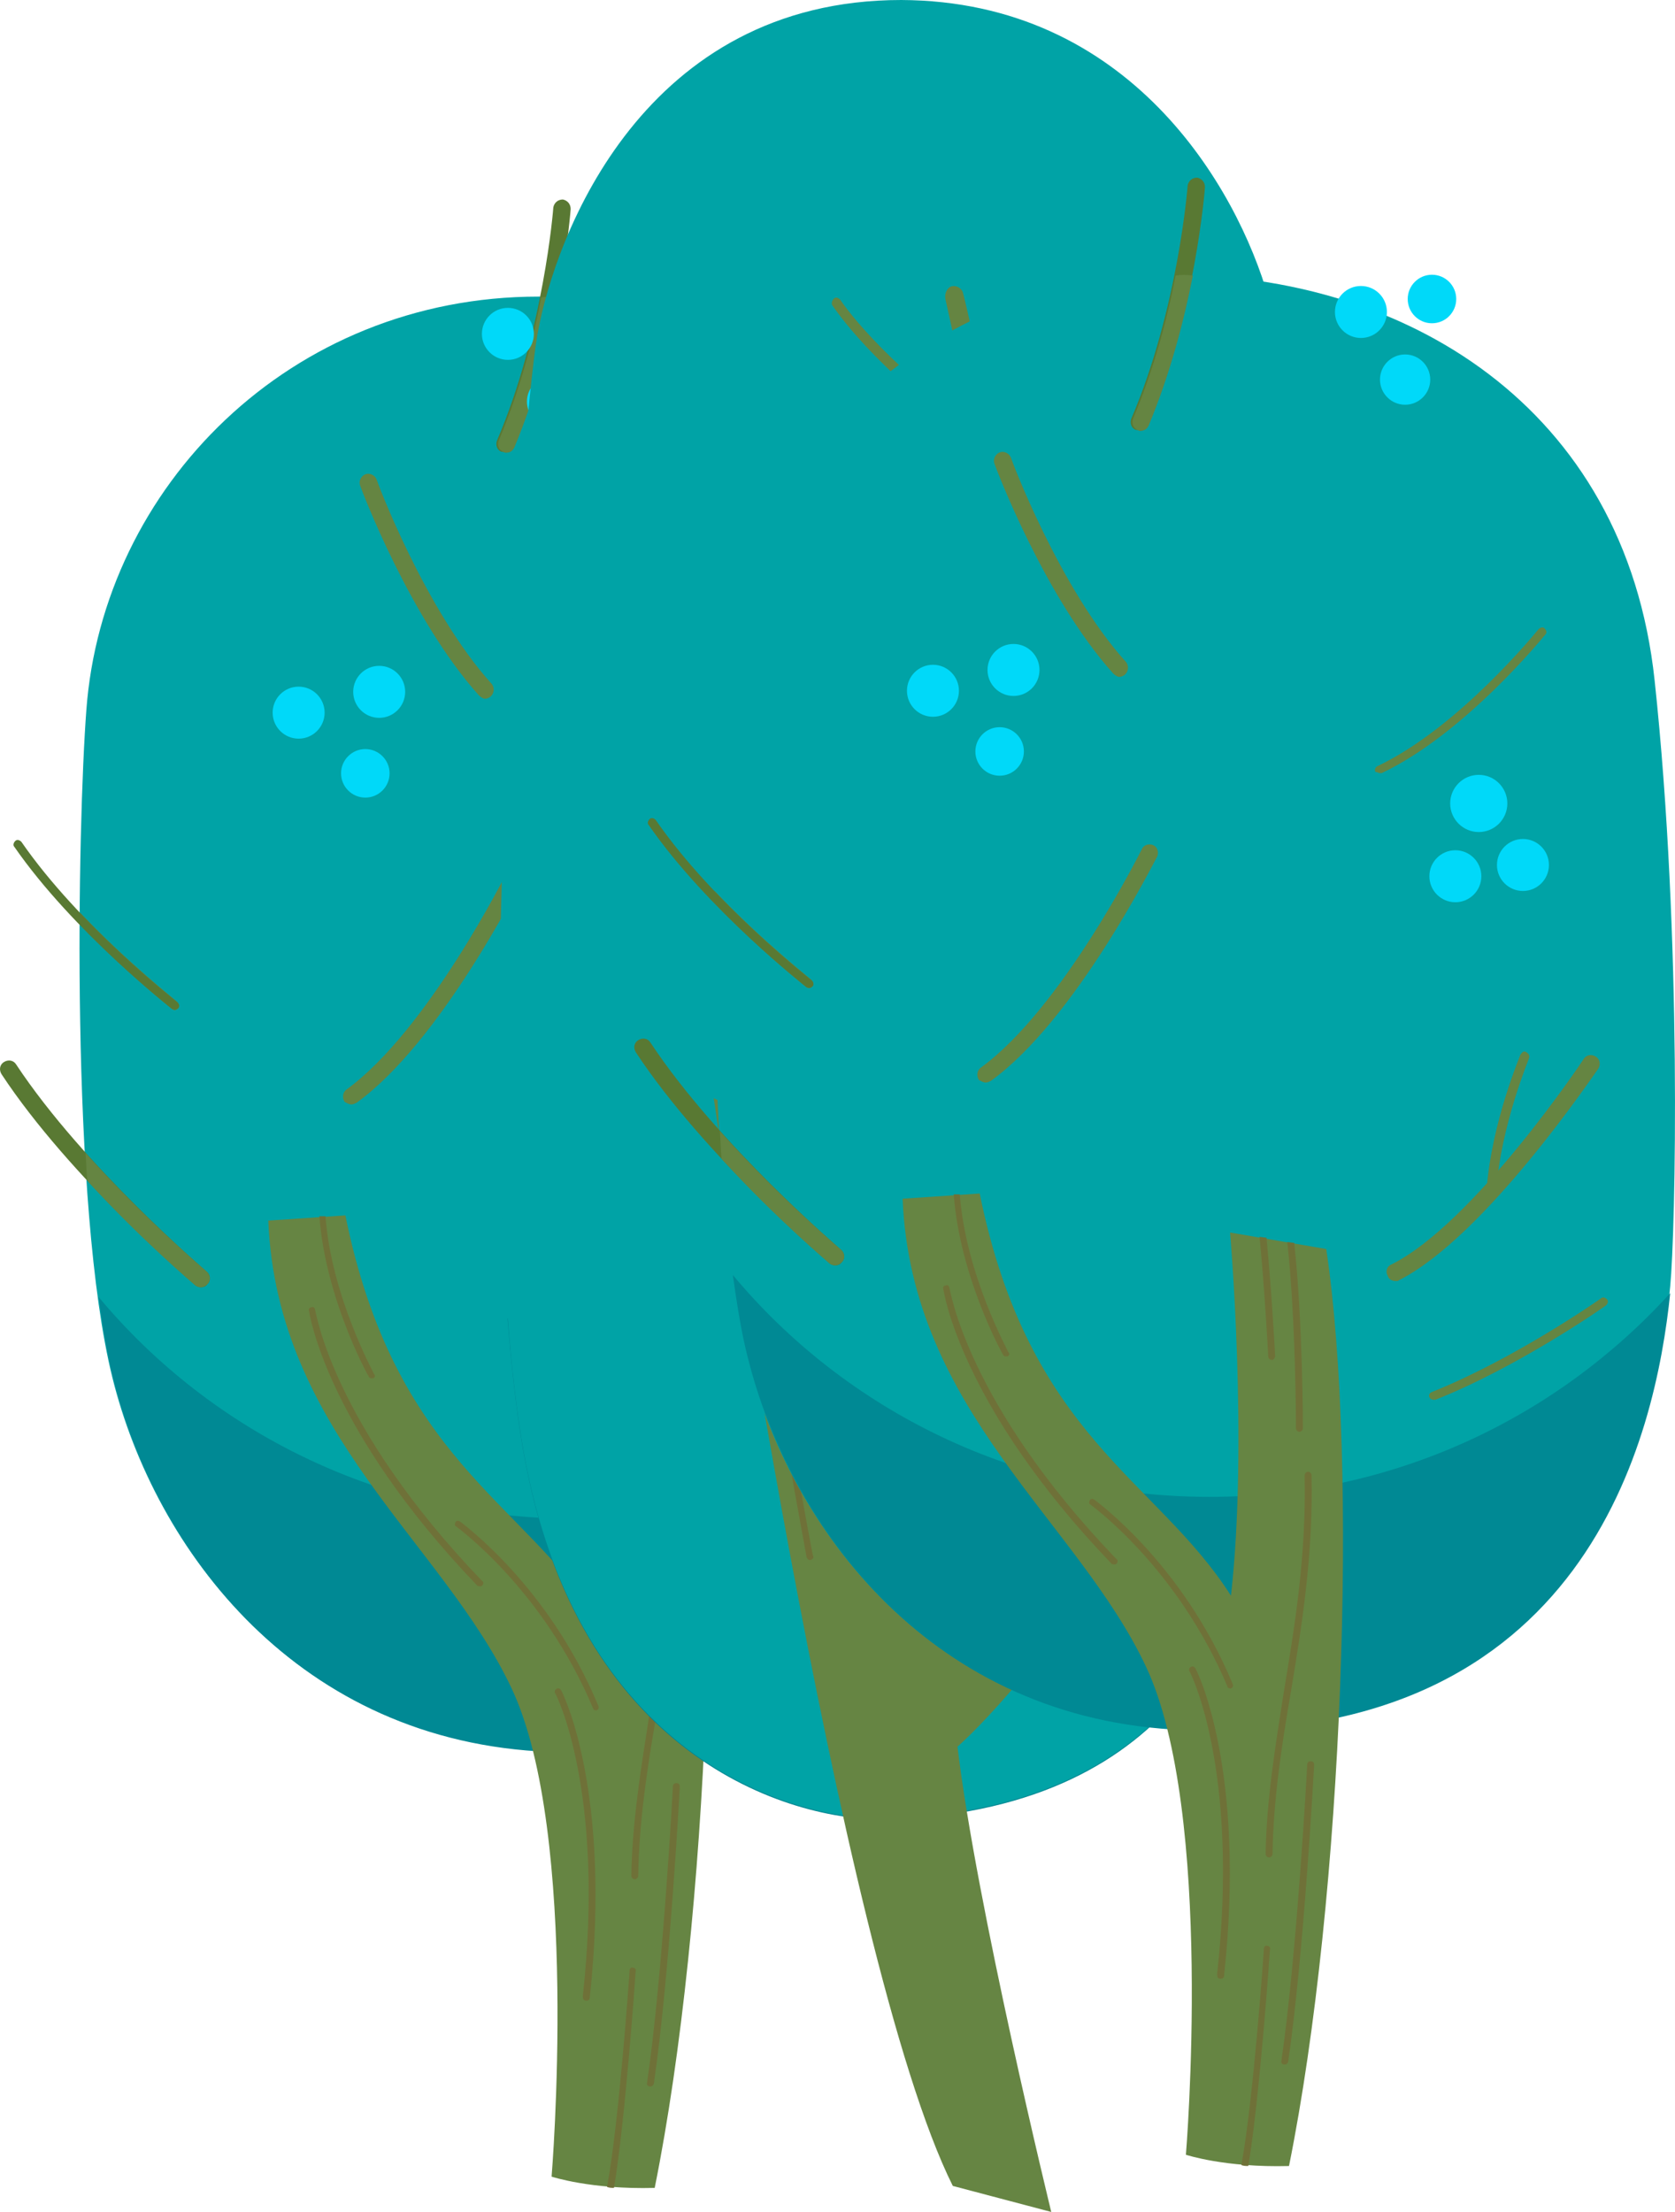 <svg version="1.1" xmlns="http://www.w3.org/2000/svg" xmlns:xlink="http://www.w3.org/1999/xlink" width="76.579" height="101.083" viewBox="0,0,76.579,101.083"><g transform="translate(-399.121,-195.459)"><g data-paper-data="{&quot;isPaintingLayer&quot;:true}" fill-rule="nonzero" stroke-linecap="butt" stroke-linejoin="miter" stroke-miterlimit="10" stroke-dasharray="" stroke-dashoffset="0" style="mix-blend-mode: normal"><path d="M446.481,255.238c-0.594,6.338 -3.525,20.954 -22.261,20.24c-11.526,-0.436 -18.022,-9.229 -19.963,-17.072c-1.941,-7.843 -1.584,-25.271 -1.188,-30.499c0.753,-10.18 9.308,-18.894 20.676,-18.894c10.497,0 20.676,5.941 22.023,18.537c1.268,11.804 0.951,25.231 0.713,27.687z" data-paper-data="{&quot;index&quot;:null}" fill="#00a3a6" stroke="none" stroke-width="0.815"/><path d="M408.298,254.287c-0.079,0 -0.198,-0.04 -0.277,-0.119c-0.04,-0.04 -5.704,-4.872 -8.833,-9.625c-0.119,-0.198 -0.079,-0.436 0.119,-0.555c0.198,-0.119 0.436,-0.079 0.555,0.119c3.09,4.674 8.675,9.427 8.714,9.467c0.158,0.119 0.198,0.396 0.04,0.555c-0.079,0.119 -0.198,0.158 -0.317,0.158z" data-paper-data="{&quot;index&quot;:null}" fill="#597933" stroke="none" stroke-width="0.815"/><path d="M422.042,216.103c-0.198,-0.079 -0.277,-0.317 -0.198,-0.515c2.139,-4.991 2.575,-10.615 2.575,-10.655c0.04,-0.198 0.198,-0.357 0.436,-0.357c0.198,0.04 0.356,0.198 0.356,0.436c0,0.04 -0.436,5.783 -2.614,10.893c-0.04,0.158 -0.198,0.238 -0.357,0.238c-0.04,0 -0.079,-0.04 -0.198,-0.04z" data-paper-data="{&quot;index&quot;:null}" fill="#597933" stroke="none" stroke-width="0.815"/><g data-paper-data="{&quot;index&quot;:null}" stroke="none" stroke-width="0.815"><path d="M425.409,264.863c8.397,0 15.883,-3.604 21.072,-9.308c-0.673,6.496 -3.803,20.637 -22.221,19.963c-11.526,-0.436 -18.022,-9.229 -19.963,-17.072c-0.277,-1.069 -0.475,-2.337 -0.673,-3.723c5.149,6.179 12.992,10.14 21.785,10.14z" fill="#008994"/><path d="M424.657,209.053c-0.396,2.02 -1.03,4.476 -2.02,6.852c-0.079,0.158 -0.198,0.238 -0.356,0.238c-0.04,0 -0.119,0 -0.158,-0.04c-0.198,-0.079 -0.277,-0.317 -0.198,-0.515c0.951,-2.258 1.584,-4.634 1.941,-6.536c0.238,-0.04 0.515,-0.04 0.792,0z" fill="#658542"/><path d="M408.06,254.208c-0.04,-0.04 -2.456,-2.06 -4.951,-4.793c-0.04,-0.396 -0.04,-0.832 -0.079,-1.268c2.693,3.01 5.506,5.387 5.545,5.426c0.158,0.158 0.198,0.396 0.04,0.555c-0.079,0.079 -0.198,0.158 -0.317,0.158c-0.079,0 -0.198,-0.04 -0.238,-0.079z" fill="#658542"/><path d="M406.991,241.572c-0.04,-0.04 -2.06,-1.624 -4.199,-3.842c0,-0.198 0,-0.396 0,-0.555c2.218,2.337 4.436,4.04 4.436,4.08c0.079,0.079 0.119,0.198 0.04,0.277c-0.04,0.04 -0.079,0.079 -0.158,0.079c-0.04,0 -0.079,0 -0.119,-0.04z" fill="#658542"/></g><path d="M430.756,253.535c1.466,9.784 0.792,29.549 -1.703,41.907c-2.931,0.079 -4.714,-0.515 -4.714,-0.515c0,0 1.307,-15.646 -1.822,-22.3c-3.129,-6.654 -10.734,-11.685 -11.13,-21.389l3.525,-0.238c2.258,11.13 8.08,13.032 11.487,18.379c0.792,-7.011 -0.04,-16.596 -0.04,-16.596l4.397,0.753z" data-paper-data="{&quot;index&quot;:null}" fill="#668543" stroke="none" stroke-width="0.815"/><path d="M423.212,231.789c-0.079,0 -0.158,-0.079 -0.198,-0.04c-0.079,-0.119 0,-0.238 0.079,-0.277c3.763,-1.782 7.328,-6.219 7.367,-6.258c0.079,-0.079 0.198,-0.119 0.277,-0.04c0.079,0.079 0.119,0.198 0.04,0.277c-0.04,0.04 -3.644,4.516 -7.486,6.338c-0.04,0 -0.04,0 -0.079,0z" data-paper-data="{&quot;index&quot;:null}" fill="#658542" stroke="none" stroke-width="0.815"/><path d="M421.29,227.392c-0.079,0 -0.198,-0.079 -0.277,-0.158c-3.129,-3.486 -5.347,-9.348 -5.427,-9.586c-0.079,-0.198 0.04,-0.436 0.238,-0.515c0.198,-0.079 0.436,0.04 0.515,0.238c0,0.04 2.218,5.981 5.268,9.348c0.119,0.158 0.119,0.396 -0.04,0.555c-0.079,0.079 -0.198,0.119 -0.277,0.119z" data-paper-data="{&quot;index&quot;:null}" fill="#658542" stroke="none" stroke-width="0.815"/><path d="M428.652,232.251c0.236,0.237 0.383,0.564 0.383,0.924c0,0.36 -0.147,0.687 -0.383,0.924c-0.237,0.236 -0.564,0.383 -0.924,0.383c-0.36,0 -0.687,-0.147 -0.924,-0.383c-0.236,-0.237 -0.383,-0.564 -0.383,-0.924c0,-0.36 0.147,-0.687 0.383,-0.924c0.237,-0.236 0.564,-0.383 0.924,-0.383c0.36,0 0.687,0.147 0.924,0.383z" data-paper-data="{&quot;index&quot;:null}" fill="#00d9f9" stroke="none" stroke-width="0.815"/><path d="M430.588,235.147c0.215,0.215 0.348,0.512 0.348,0.84c0,0.328 -0.133,0.625 -0.348,0.84c-0.215,0.215 -0.512,0.348 -0.84,0.348c-0.328,0 -0.625,-0.133 -0.84,-0.348c-0.215,-0.215 -0.348,-0.512 -0.348,-0.84c0,-0.328 0.133,-0.625 0.348,-0.84c0.215,-0.215 0.512,-0.348 0.84,-0.348c0.328,0 0.625,0.133 0.84,0.348z" data-paper-data="{&quot;index&quot;:null}" fill="#00d9f9" stroke="none" stroke-width="0.815"/><path d="M427.498,235.662c0.215,0.215 0.348,0.512 0.348,0.84c0,0.328 -0.133,0.625 -0.348,0.84c-0.215,0.215 -0.512,0.348 -0.84,0.348c-0.328,0 -0.625,-0.133 -0.84,-0.348c-0.215,-0.215 -0.348,-0.512 -0.348,-0.84c0,-0.328 0.133,-0.625 0.348,-0.84c0.215,-0.215 0.512,-0.348 0.84,-0.348c0.328,0 0.625,0.133 0.84,0.348z" data-paper-data="{&quot;index&quot;:null}" fill="#00d9f9" stroke="none" stroke-width="0.815"/><path d="M417.297,226.235c0.215,0.215 0.348,0.512 0.348,0.84c0,0.328 -0.133,0.625 -0.348,0.84c-0.215,0.215 -0.512,0.348 -0.84,0.348c-0.328,0 -0.625,-0.133 -0.84,-0.348c-0.215,-0.215 -0.348,-0.512 -0.348,-0.84c0,-0.328 0.133,-0.625 0.348,-0.84c0.215,-0.215 0.512,-0.348 0.84,-0.348c0.328,0 0.625,0.133 0.84,0.348z" data-paper-data="{&quot;index&quot;:null}" fill="#00d9f9" stroke="none" stroke-width="0.815"/><path d="M413.614,227.186c0.215,0.215 0.348,0.512 0.348,0.84c0,0.328 -0.133,0.625 -0.348,0.84c-0.215,0.215 -0.512,0.348 -0.84,0.348c-0.328,0 -0.625,-0.133 -0.84,-0.348c-0.215,-0.215 -0.348,-0.512 -0.348,-0.84c0,-0.328 0.133,-0.625 0.348,-0.84c0.215,-0.215 0.512,-0.348 0.84,-0.348c0.328,0 0.625,0.133 0.84,0.348z" data-paper-data="{&quot;index&quot;:null}" fill="#00d9f9" stroke="none" stroke-width="0.815"/><path d="M416.607,230.015c0.201,0.201 0.325,0.478 0.325,0.784c0,0.306 -0.124,0.583 -0.325,0.784c-0.201,0.201 -0.478,0.325 -0.784,0.325c-0.306,0 -0.583,-0.124 -0.784,-0.325c-0.201,-0.201 -0.325,-0.478 -0.325,-0.784c0,-0.306 0.124,-0.583 0.325,-0.784c0.201,-0.201 0.478,-0.325 0.784,-0.325c0.306,0 0.583,0.124 0.784,0.325z" data-paper-data="{&quot;index&quot;:null}" fill="#00d9f9" stroke="none" stroke-width="0.815"/><path d="M426.373,209.339c0.201,0.201 0.325,0.478 0.325,0.784c0,0.306 -0.124,0.583 -0.325,0.784c-0.201,0.201 -0.478,0.325 -0.784,0.325c-0.306,0 -0.583,-0.124 -0.784,-0.325c-0.201,-0.201 -0.325,-0.478 -0.325,-0.784c0,-0.306 0.124,-0.583 0.325,-0.784c0.201,-0.201 0.478,-0.325 0.784,-0.325c0.306,0 0.583,0.124 0.784,0.325z" data-paper-data="{&quot;index&quot;:null}" fill="#00d9f9" stroke="none" stroke-width="0.815"/><path d="M423.181,209.876c0.215,0.215 0.348,0.512 0.348,0.84c0,0.328 -0.133,0.625 -0.348,0.84c-0.215,0.215 -0.512,0.348 -0.84,0.348c-0.328,0 -0.625,-0.133 -0.84,-0.348c-0.215,-0.215 -0.348,-0.512 -0.348,-0.84c0,-0.328 0.133,-0.625 0.348,-0.84c0.215,-0.215 0.512,-0.348 0.84,-0.348c0.328,0 0.625,0.133 0.84,0.348z" data-paper-data="{&quot;index&quot;:null}" fill="#00d9f9" stroke="none" stroke-width="0.815"/><path d="M425.173,212.994c0.208,0.208 0.337,0.495 0.337,0.812c0,0.317 -0.129,0.604 -0.337,0.812c-0.208,0.208 -0.495,0.337 -0.812,0.337c-0.317,0 -0.604,-0.129 -0.812,-0.337c-0.208,-0.208 -0.337,-0.495 -0.337,-0.812c0,-0.317 0.129,-0.604 0.337,-0.812c0.208,-0.208 0.495,-0.337 0.812,-0.337c0.317,0 0.604,0.129 0.812,0.337z" data-paper-data="{&quot;index&quot;:null}" fill="#00d9f9" stroke="none" stroke-width="0.815"/><path d="M415.19,245.93c-0.119,0 -0.238,-0.079 -0.317,-0.119c-0.119,-0.198 -0.079,-0.436 0.079,-0.555c3.723,-2.693 7.328,-9.902 7.367,-9.982c0.079,-0.198 0.317,-0.277 0.515,-0.198c0.198,0.079 0.277,0.317 0.198,0.515c-0.158,0.277 -3.763,7.486 -7.605,10.259c-0.079,0.04 -0.158,0.079 -0.238,0.079z" data-paper-data="{&quot;index&quot;:null}" fill="#658542" stroke="none" stroke-width="0.815"/><path d="M407.109,241.612c-0.04,0 -0.079,-0.04 -0.119,-0.04c-0.04,-0.04 -4.515,-3.525 -7.209,-7.407c-0.079,-0.079 -0.04,-0.198 0.04,-0.277c0.079,-0.079 0.198,-0.04 0.277,0.04c2.654,3.842 7.09,7.288 7.13,7.328c0.079,0.079 0.119,0.198 0.04,0.277c-0.04,0.04 -0.119,0.079 -0.158,0.079z" data-paper-data="{&quot;index&quot;:null}" fill="#597933" stroke="none" stroke-width="0.815"/><path d="M423.925,255c-0.158,0 -0.317,-0.079 -0.357,-0.238c-0.119,-0.198 -0.04,-0.436 0.158,-0.515c3.763,-1.862 8.754,-9.308 8.793,-9.387c0.119,-0.198 0.357,-0.238 0.555,-0.119c0.198,0.119 0.238,0.356 0.119,0.555c-0.238,0.317 -5.189,7.684 -9.11,9.665c-0.04,0.04 -0.079,0.04 -0.158,0.04z" data-paper-data="{&quot;index&quot;:null}" fill="#658542" stroke="none" stroke-width="0.815"/><path d="M428.084,250.841c0.238,-3.129 1.545,-6.14 1.545,-6.179c0.079,-0.119 0.158,-0.198 0.277,-0.119c0.119,0.079 0.158,0.158 0.119,0.277c0,0.04 -1.268,3.01 -1.505,6.06c0,0.119 -0.079,0.198 -0.198,0.198c-0.119,0 -0.198,-0.119 -0.238,-0.238z" data-paper-data="{&quot;index&quot;:null}" fill="#658542" stroke="none" stroke-width="0.815"/><path d="M425.668,260.427c-0.079,0 -0.158,-0.04 -0.198,-0.119c-0.04,-0.079 0,-0.198 0.119,-0.238c3.763,-1.505 7.684,-4.238 7.724,-4.278c0.079,-0.079 0.198,-0.04 0.277,0.04c0.079,0.079 0.04,0.198 -0.04,0.277c-0.04,0.04 -4.001,2.812 -7.803,4.317c-0.04,0 -0.04,0 -0.079,0z" data-paper-data="{&quot;index&quot;:null}" fill="#658542" stroke="none" stroke-width="0.815"/><path d="M428.697,290.688c0.713,-4.832 1.188,-13.507 1.188,-13.586c0,-0.119 0.079,-0.158 0.158,-0.158c0.119,0 0.158,0.079 0.158,0.158c0,0.079 -0.475,8.754 -1.188,13.586c-0.04,0.079 -0.079,0.119 -0.158,0.119c-0.119,0 -0.158,-0.079 -0.158,-0.119z" data-paper-data="{&quot;index&quot;:null}" fill="#6f7138" stroke="none" stroke-width="0.815"/><path d="M426.875,295.402c0.555,-3.01 1.03,-9.823 1.03,-9.902c0,-0.079 0.079,-0.158 0.158,-0.119c0.079,0 0.158,0.079 0.119,0.158c0,0.079 -0.475,6.852 -0.99,9.902c-0.119,0 -0.198,0 -0.317,-0.04z" data-paper-data="{&quot;index&quot;:null}" fill="#6f7138" stroke="none" stroke-width="0.815"/><path d="M416.22,258.248c0.079,0.079 0.04,0.158 -0.04,0.198c-0.04,0 -0.04,0 -0.079,0c-0.04,0 -0.119,-0.04 -0.119,-0.079c-0.04,-0.04 -1.98,-3.565 -2.258,-7.328h0.277c0.277,3.684 2.218,7.169 2.218,7.209z" data-paper-data="{&quot;index&quot;:null}" fill="#6f7138" stroke="none" stroke-width="0.815"/><path d="M426.36,273.617c-0.079,0 -0.119,-0.04 -0.119,-0.079c-2.297,-5.466 -6.219,-8.278 -6.258,-8.318c-0.079,-0.04 -0.079,-0.119 -0.04,-0.198c0.04,-0.079 0.119,-0.079 0.198,-0.04c0.04,0.04 4.04,2.892 6.338,8.437c0.04,0.079 0,0.158 -0.079,0.198h-0.04z" data-paper-data="{&quot;index&quot;:null}" fill="#6f7138" stroke="none" stroke-width="0.815"/><path d="M421.052,267.952c-0.04,0 -0.079,-0.04 -0.079,0c-6.971,-7.249 -7.724,-12.556 -7.724,-12.596c-0.04,-0.079 0.04,-0.158 0.119,-0.158c0.079,-0.04 0.158,0.04 0.158,0.119c0.04,0.04 0.753,5.228 7.645,12.398c0.079,0.04 0.04,0.158 0,0.198c-0.04,0.04 -0.079,0.04 -0.119,0.04z" data-paper-data="{&quot;index&quot;:null}" fill="#6f7138" stroke="none" stroke-width="0.815"/><path d="M429.291,253.257c0.396,3.605 0.396,8.397 0.396,8.476c0,0.079 -0.079,0.158 -0.158,0.158c-0.079,0 -0.158,-0.079 -0.158,-0.158c0,-0.04 0,-4.912 -0.396,-8.516z" data-paper-data="{&quot;index&quot;:null}" fill="#6f7138" stroke="none" stroke-width="0.815"/><path d="M428.419,258.446c-0.04,0.119 -0.079,0.158 -0.158,0.158c0,0 -0.04,0 0,0c-0.079,0 -0.158,-0.079 -0.158,-0.158c0,-0.04 -0.158,-3.01 -0.396,-5.466l0.317,0.04c0.238,2.456 0.396,5.387 0.396,5.427z" data-paper-data="{&quot;index&quot;:null}" fill="#6f7138" stroke="none" stroke-width="0.815"/><path d="M427.984,281.182c0.04,-2.456 0.436,-4.872 0.832,-7.407c0.515,-3.09 1.03,-6.258 0.951,-9.902c0,-0.079 0.079,-0.158 0.158,-0.158c0.079,0 0.158,0.079 0.158,0.158c0.079,3.644 -0.436,6.852 -0.951,9.942c-0.436,2.535 -0.792,4.912 -0.832,7.367c0,0.079 -0.079,0.158 -0.158,0.158c-0.079,0 -0.158,-0.079 -0.158,-0.158z" data-paper-data="{&quot;index&quot;:null}" fill="#6f7138" stroke="none" stroke-width="0.815"/><path d="M425.924,286.886c-0.119,0 -0.158,-0.079 -0.158,-0.198c1.03,-9.387 -1.228,-13.824 -1.268,-13.863c-0.04,-0.079 0,-0.158 0.079,-0.198c0.079,-0.04 0.158,0 0.198,0.079c0.04,0.04 2.337,4.555 1.307,14.061c0,0.079 -0.079,0.119 -0.158,0.119z" data-paper-data="{&quot;index&quot;:null}" fill="#6f7138" stroke="none" stroke-width="0.815"/><path d="M434.226,228.018c0.194,0.194 0.314,0.462 0.314,0.757c0,0.296 -0.12,0.564 -0.314,0.757c-0.194,0.194 -0.462,0.314 -0.757,0.314c-0.296,0 -0.564,-0.12 -0.757,-0.314c-0.194,-0.194 -0.314,-0.462 -0.314,-0.757c0,-0.296 0.12,-0.564 0.314,-0.757c0.194,-0.194 0.462,-0.314 0.757,-0.314c0.296,0 0.564,0.12 0.757,0.314z" data-paper-data="{&quot;index&quot;:null}" fill="#00d9f9" stroke="#000000" stroke-width="0"/><path d="M430.484,229.317c0.202,0.202 0.327,0.48 0.327,0.788c0,0.307 -0.125,0.586 -0.327,0.788c-0.202,0.202 -0.48,0.327 -0.788,0.327c-0.307,0 -0.586,-0.125 -0.788,-0.327c-0.202,-0.202 -0.327,-0.48 -0.327,-0.788c0,-0.307 0.125,-0.586 0.327,-0.788c0.202,-0.202 0.48,-0.327 0.788,-0.327c0.307,0 0.586,0.125 0.788,0.327z" data-paper-data="{&quot;index&quot;:null}" fill="#00d9f9" stroke="#000000" stroke-width="0"/><path d="M433.275,231.798c0.225,0.225 0.364,0.536 0.364,0.879c0,0.343 -0.139,0.654 -0.364,0.879c-0.225,0.225 -0.536,0.364 -0.879,0.364c-0.343,0 -0.654,-0.139 -0.879,-0.364c-0.225,-0.225 -0.364,-0.536 -0.364,-0.879c0,-0.343 0.139,-0.654 0.364,-0.879c0.225,-0.225 0.536,-0.364 0.879,-0.364c0.343,0 0.654,0.139 0.879,0.364z" data-paper-data="{&quot;index&quot;:null}" fill="#00d9f9" stroke="#000000" stroke-width="0"/><path d="M430.825,208.573c0.256,0.256 0.415,0.61 0.415,1c0,0.39 -0.159,0.744 -0.415,1c-0.256,0.256 -0.61,0.414 -1,0.414c-0.39,0 -0.744,-0.159 -1,-0.414c-0.256,-0.256 -0.415,-0.61 -0.415,-1c0,-0.39 0.159,-0.744 0.415,-1c0.256,-0.256 0.61,-0.414 1,-0.414c0.39,0 0.744,0.159 1,0.414z" data-paper-data="{&quot;index&quot;:null}" fill="#00d9f9" stroke="#000000" stroke-width="0"/><path d="M432.993,211.806c0.241,0.24 0.39,0.573 0.39,0.939c0,0.366 -0.149,0.699 -0.39,0.939c-0.24,0.241 -0.573,0.39 -0.939,0.39c-0.366,0 -0.699,-0.149 -0.939,-0.39c-0.241,-0.24 -0.39,-0.573 -0.39,-0.939c0,-0.366 0.149,-0.699 0.39,-0.939c0.24,-0.241 0.573,-0.39 0.939,-0.39c0.366,0 0.699,0.149 0.939,0.39z" data-paper-data="{&quot;index&quot;:null}" fill="#00d9f9" stroke="#000000" stroke-width="0"/><path d="M430.187,214.14c0.279,0.279 0.452,0.665 0.452,1.091c0,0.426 -0.173,0.811 -0.452,1.091c-0.279,0.279 -0.665,0.452 -1.091,0.452c-0.426,0 -0.811,-0.173 -1.091,-0.452c-0.279,-0.279 -0.452,-0.665 -0.452,-1.091c0,-0.426 0.173,-0.811 0.452,-1.091c0.279,-0.279 0.665,-0.452 1.091,-0.452c0.426,0 0.811,0.173 1.091,0.452z" data-paper-data="{&quot;index&quot;:null}" fill="#00d9f9" stroke="#000000" stroke-width="0"/><path d="M430.811,262.466c-0.086,0 -0.214,-0.043 -0.3,-0.129c-0.171,-0.171 -3.772,-3.815 -5.444,-7.329c-0.086,-0.214 0,-0.471 0.214,-0.557c0.214,-0.086 0.472,0 0.557,0.214c1.629,3.386 5.229,7.029 5.272,7.072c0.171,0.171 0.171,0.429 0,0.6c-0.086,0.086 -0.171,0.129 -0.3,0.129z" data-paper-data="{&quot;index&quot;:null}" fill="#597933" stroke="#000000" stroke-width="0"/><path d="M441.783,256.251c8.53,-5.518 13.887,-0.618 15.473,6.517c-0.043,0.238 -0.086,0.428 -0.129,0.618c-1.072,5.661 -3.9,14.603 -17.145,15.222c-4.543,0.19 -14.145,-2.664 -16.802,-16.126c-0.386,-1.903 -0.643,-4.186 -0.857,-6.755c4.715,-6.66 15.645,-5.565 19.46,0.523z" data-paper-data="{&quot;index&quot;:null}" fill="#008994" stroke="#000000" stroke-width="0"/><path d="M454.865,213.429c0.233,0.258 0.377,0.615 0.377,1.009c0,0.394 -0.144,0.751 -0.377,1.009c-0.233,0.258 -0.554,0.418 -0.909,0.418c-0.355,0 -0.676,-0.16 -0.909,-0.418c-0.233,-0.258 -0.377,-0.615 -0.377,-1.009c0,-0.394 0.144,-0.751 0.377,-1.009c0.233,-0.258 0.554,-0.418 0.909,-0.418c0.355,0 0.676,0.16 0.909,0.418z" data-paper-data="{&quot;index&quot;:null}" fill="#00d9f9" stroke="#000000" stroke-width="0"/><path d="M450.844,214.183c0.202,0.224 0.327,0.533 0.327,0.874c0,0.341 -0.125,0.65 -0.327,0.874c-0.202,0.224 -0.48,0.362 -0.788,0.362c-0.307,0 -0.586,-0.138 -0.788,-0.362c-0.202,-0.224 -0.327,-0.533 -0.327,-0.874c0,-0.341 0.125,-0.65 0.327,-0.874c0.202,-0.224 0.48,-0.362 0.788,-0.362c0.307,0 0.586,0.138 0.788,0.362z" data-paper-data="{&quot;index&quot;:null}" fill="#00d9f9" stroke="#000000" stroke-width="0"/><path d="M453.39,216.874c0.217,0.241 0.352,0.574 0.352,0.941c0,0.367 -0.135,0.7 -0.352,0.941c-0.217,0.241 -0.517,0.391 -0.848,0.391c-0.331,0 -0.631,-0.149 -0.848,-0.391c-0.217,-0.241 -0.352,-0.574 -0.352,-0.941c0,-0.367 0.135,-0.7 0.352,-0.941c0.217,-0.241 0.517,-0.391 0.848,-0.391c0.331,0 0.631,0.149 0.848,0.391z" data-paper-data="{&quot;index&quot;:null}" fill="#00d9f9" stroke="#000000" stroke-width="0"/><path d="M445.1,235.779c0.202,0.224 0.327,0.533 0.327,0.874c0,0.341 -0.125,0.65 -0.327,0.874c-0.202,0.224 -0.48,0.362 -0.788,0.362c-0.307,0 -0.586,-0.138 -0.788,-0.362c-0.202,-0.224 -0.327,-0.533 -0.327,-0.874c0,-0.341 0.125,-0.65 0.327,-0.874c0.202,-0.224 0.48,-0.362 0.788,-0.362c0.307,0 0.586,0.138 0.788,0.362z" data-paper-data="{&quot;index&quot;:null}" fill="#00d9f9" stroke="#000000" stroke-width="0"/><path d="M454.956,241.537c0.256,0.284 0.415,0.677 0.415,1.11c0,0.433 -0.159,0.825 -0.415,1.11c-0.256,0.284 -0.61,0.46 -1,0.46c-0.39,0 -0.744,-0.176 -1,-0.46c-0.256,-0.284 -0.415,-0.677 -0.415,-1.11c0,-0.433 0.159,-0.825 0.415,-1.11c0.256,-0.284 0.61,-0.46 1,-0.46c0.39,0 0.744,0.176 1,0.46z" data-paper-data="{&quot;index&quot;:null}" fill="#00d9f9" stroke="#000000" stroke-width="0"/><path d="M451.761,244.321c0.217,0.241 0.352,0.574 0.352,0.941c0,0.367 -0.135,0.7 -0.352,0.941c-0.217,0.241 -0.517,0.391 -0.848,0.391c-0.331,0 -0.631,-0.149 -0.848,-0.391c-0.217,-0.241 -0.352,-0.574 -0.352,-0.941c0,-0.367 0.135,-0.7 0.352,-0.941c0.217,-0.241 0.517,-0.391 0.848,-0.391c0.331,0 0.631,0.149 0.848,0.391z" data-paper-data="{&quot;index&quot;:null}" fill="#00d9f9" stroke="#000000" stroke-width="0"/><path d="M457.128,209.111c4.586,16.173 1.072,48.567 0,54.228c-1.072,5.661 -3.9,14.603 -17.145,15.222c-4.543,0.19 -14.145,-2.664 -16.802,-16.126c-2.658,-13.414 -0.3,-47.14 0.514,-51.707c0.814,-4.567 4.886,-15.269 16.631,-15.269c10.416,0.048 15.345,8.515 16.802,13.652z" data-paper-data="{&quot;index&quot;:null}" fill="#00a3a6" stroke="#000000" stroke-width="0"/><path d="M445.041,225.094c-0.214,0 -0.429,-0.19 -0.429,-0.476c-0.3,-7.468 -2.272,-15.412 -2.272,-15.507c-0.043,-0.238 0.086,-0.523 0.3,-0.571c0.214,-0.048 0.471,0.095 0.514,0.333c0.043,0.095 2.015,8.134 2.315,15.745c0,0.238 -0.171,0.476 -0.429,0.476v0z" data-paper-data="{&quot;index&quot;:null}" fill="#658542" stroke="#000000" stroke-width="0"/><path d="M444.012,215.723c-0.043,0 -0.086,0 -0.129,0c-4.929,-3.52 -6.601,-6.184 -6.687,-6.279c-0.086,-0.095 -0.043,-0.238 0.043,-0.333c0.086,-0.095 0.214,-0.048 0.3,0.048c0,0 1.714,2.664 6.558,6.136c0.129,0.095 0.129,0.238 0.086,0.333c-0.043,0.048 -0.086,0.095 -0.171,0.095z" data-paper-data="{&quot;index&quot;:null}" fill="#658542" stroke="#000000" stroke-width="0"/><path d="M452.628,236.7c-0.086,0 -0.171,-0.048 -0.214,-0.095c-0.214,-0.143 -0.257,-0.428 -0.129,-0.666c2.143,-3.663 4.286,-10.655 4.329,-10.703c0.086,-0.238 0.343,-0.381 0.557,-0.285c0.214,0.095 0.343,0.381 0.257,0.618c-0.086,0.285 -2.229,7.183 -4.458,10.941c-0.086,0.095 -0.214,0.19 -0.343,0.19z" data-paper-data="{&quot;index&quot;:null}" fill="#658542" stroke="#000000" stroke-width="0"/><path d="M438.912,249.544c-0.043,0 -0.086,0 -0.086,0c-0.214,-0.048 -0.386,-0.333 -0.3,-0.571c2.057,-7.896 2.4,-18.028 2.4,-18.124c0,-0.285 0.171,-0.476 0.429,-0.476c0.257,0 0.429,0.19 0.429,0.476c0,0.095 -0.343,10.322 -2.443,18.361c-0.086,0.19 -0.257,0.333 -0.429,0.333z" data-paper-data="{&quot;index&quot;:null}" fill="#658542" stroke="#000000" stroke-width="0"/><path d="M440.455,242.932c-0.086,0 -0.129,0 -0.171,-0.048c-3.043,-3.71 -6.172,-10.322 -6.215,-10.37c-0.043,-0.143 0,-0.285 0.086,-0.333c0.129,-0.048 0.257,0 0.3,0.095c0,0.048 3.129,6.612 6.129,10.275c0.086,0.095 0.086,0.238 0,0.333c-0.043,0.048 -0.086,0.048 -0.129,0.048z" data-paper-data="{&quot;index&quot;:null}" fill="#658542" stroke="#000000" stroke-width="0"/><path d="M445.684,263.196c-0.129,0 -0.214,-0.143 -0.214,-0.19c-0.129,-2.997 0.386,-11.226 0.386,-11.321c0,-0.143 0.086,-0.238 0.214,-0.238c0.129,0 0.214,0.095 0.214,0.238c0,0.048 -0.514,8.277 -0.386,11.274c0,0.143 -0.086,0.238 -0.214,0.238v0z" data-paper-data="{&quot;index&quot;:null}" fill="#597933" stroke="#000000" stroke-width="0"/><path d="M450.442,264.242c-1.543,2.236 -3.9,5.137 -3.943,5.185c-0.043,0.048 -0.086,0.048 -0.129,0.048c-0.043,0 -0.086,0 -0.129,-0.048c-0.086,-0.048 -0.086,-0.19 0,-0.238c0.043,-0.048 2.486,-3.044 3.986,-5.28z" data-paper-data="{&quot;index&quot;:null}" fill="#6f7138" stroke="#000000" stroke-width="0"/><path d="M442.641,271.806c0,0.048 -0.043,0.048 -0.086,0.048c-0.043,0 -0.086,-0.048 -0.129,-0.048c-0.043,-0.095 -0.043,-0.19 0.043,-0.238c0.043,-0.048 3.772,-3.282 7.115,-8.99l0.171,0.333c-3.343,5.661 -7.072,8.895 -7.115,8.895z" data-paper-data="{&quot;index&quot;:null}" fill="#6f7138" stroke="#000000" stroke-width="0"/><path d="M445.084,293.735c-0.086,0 -0.129,-0.048 -0.171,-0.143c-1.414,-5.09 -3.9,-18.647 -3.943,-18.789c0,-0.095 0.043,-0.19 0.129,-0.19c0.086,0 0.171,0.048 0.171,0.143c0.043,0.143 2.529,13.7 3.943,18.742c0.043,0.095 0,0.19 -0.086,0.238h-0.043z" data-paper-data="{&quot;index&quot;:null}" fill="#6f7138" stroke="#000000" stroke-width="0"/><path d="M442.426,289.216c-0.086,0 -0.129,-0.048 -0.214,-0.095c-1.929,-6.755 -3.686,-14.604 -3.686,-14.699c0,-0.095 0.043,-0.238 0.129,-0.238c0.129,0 0.214,0.048 0.214,0.143c0,0.095 1.757,7.896 3.686,14.651c0.043,0.095 0,0.19 -0.086,0.238h-0.043z" data-paper-data="{&quot;index&quot;:null}" fill="#6f7138" stroke="#000000" stroke-width="0"/><path d="M442.941,291.404c-0.043,-0.095 0,-0.19 0.086,-0.238c0.086,0 0.171,0.048 0.214,0.143c0.3,1.332 0.9,3.282 1.329,4.519l-0.386,-0.095c-0.386,-1.237 -0.986,-3.092 -1.243,-4.329z" data-paper-data="{&quot;index&quot;:null}" fill="#6f7138" stroke="#000000" stroke-width="0"/><path d="M439.769,273.138c-0.086,0 -0.129,-0.048 -0.129,-0.143c-2.143,-8.515 -3.086,-17.077 -3.086,-17.172c-0.043,-0.095 0.043,-0.19 0.129,-0.19c0.086,0 0.171,0.048 0.171,0.143c0.043,0.048 0.943,8.61 3.086,17.125c0,0.095 -0.043,0.19 -0.171,0.238v0z" data-paper-data="{&quot;index&quot;:null}" fill="#6f7138" stroke="#000000" stroke-width="0"/><path d="M435.654,258.008c0.043,0.086 -0.043,0.171 -0.129,0.171v0c-0.086,0 -0.171,-0.043 -0.171,-0.129c0,-0.043 -0.471,-3.129 -0.686,-6.044l0.343,0.171c0.214,2.829 0.643,5.786 0.643,5.829z" data-paper-data="{&quot;index&quot;:null}" fill="#6f7138" stroke="#000000" stroke-width="0"/><path d="M436.04,247.784c1.543,8.753 5.529,22.262 5.486,22.214c3.172,-2.569 7.372,-8.657 7.372,-8.657l1.929,3.71c-4.286,7.088 -7.93,10.227 -7.93,10.227c0.857,7.23 4.286,21.263 4.286,21.263l-4.501,-1.189c-5.229,-10.465 -10.93,-49.709 -10.93,-49.709l4.286,2.141z" data-paper-data="{&quot;index&quot;:null}" fill="#668543" stroke="#000000" stroke-width="0"/><path d="M436.168,266.752c0.043,0 0,0 0,0c-0.086,0 -0.129,-0.043 -0.171,-0.129c0,-0.086 -1.629,-8.53 -2.443,-15.088l0.343,0.171c0.814,6.515 2.357,14.788 2.4,14.873c0.043,0.043 0,0.129 -0.129,0.171z" data-paper-data="{&quot;index&quot;:null}" fill="#6f7138" stroke="#000000" stroke-width="0"/><path d="M475.481,254.238c-0.594,6.338 -3.525,20.954 -22.261,20.24c-11.526,-0.436 -18.022,-9.229 -19.963,-17.072c-1.941,-7.843 -1.584,-25.271 -1.188,-30.499c0.753,-10.18 9.308,-18.894 20.676,-18.894c10.497,0 20.676,5.941 22.023,18.537c1.268,11.804 0.951,25.231 0.713,27.687z" data-paper-data="{&quot;index&quot;:null}" fill="#00a3a6" stroke="none" stroke-width="0.815"/><path d="M437.298,253.287c-0.079,0 -0.198,-0.04 -0.277,-0.119c-0.04,-0.04 -5.704,-4.872 -8.833,-9.625c-0.119,-0.198 -0.079,-0.436 0.119,-0.555c0.198,-0.119 0.436,-0.079 0.555,0.119c3.09,4.674 8.675,9.427 8.714,9.467c0.158,0.119 0.198,0.396 0.04,0.555c-0.079,0.119 -0.198,0.158 -0.317,0.158z" data-paper-data="{&quot;index&quot;:null}" fill="#597933" stroke="none" stroke-width="0.815"/><path d="M451.042,215.103c-0.198,-0.079 -0.277,-0.317 -0.198,-0.515c2.139,-4.991 2.575,-10.615 2.575,-10.655c0.04,-0.198 0.198,-0.357 0.436,-0.357c0.198,0.04 0.356,0.198 0.356,0.436c0,0.04 -0.436,5.783 -2.614,10.893c-0.04,0.158 -0.198,0.238 -0.357,0.238c-0.04,0 -0.079,-0.04 -0.198,-0.04z" data-paper-data="{&quot;index&quot;:null}" fill="#597933" stroke="none" stroke-width="0.815"/><g data-paper-data="{&quot;index&quot;:null}" stroke="none" stroke-width="0.815"><path d="M454.409,263.863c8.397,0 15.883,-3.604 21.072,-9.308c-0.673,6.496 -3.803,20.637 -22.221,19.963c-11.526,-0.436 -18.022,-9.229 -19.963,-17.072c-0.277,-1.069 -0.475,-2.337 -0.673,-3.723c5.149,6.179 12.992,10.14 21.785,10.14z" fill="#008994"/><path d="M453.657,208.053c-0.396,2.02 -1.03,4.476 -2.02,6.852c-0.079,0.158 -0.198,0.238 -0.356,0.238c-0.04,0 -0.119,0 -0.158,-0.04c-0.198,-0.079 -0.277,-0.317 -0.198,-0.515c0.951,-2.258 1.584,-4.634 1.941,-6.536c0.238,-0.04 0.515,-0.04 0.792,0z" fill="#658542"/><path d="M437.06,253.208c-0.04,-0.04 -2.456,-2.06 -4.951,-4.793c-0.04,-0.396 -0.04,-0.832 -0.079,-1.268c2.693,3.01 5.506,5.387 5.545,5.426c0.158,0.158 0.198,0.396 0.04,0.555c-0.079,0.079 -0.198,0.158 -0.317,0.158c-0.079,0 -0.198,-0.04 -0.238,-0.079z" fill="#658542"/><path d="M435.991,240.572c-0.04,-0.04 -2.06,-1.624 -4.199,-3.842c0,-0.198 0,-0.396 0,-0.555c2.218,2.337 4.436,4.04 4.436,4.08c0.079,0.079 0.119,0.198 0.04,0.277c-0.04,0.04 -0.079,0.079 -0.158,0.079c-0.04,0 -0.079,0 -0.119,-0.04z" fill="#658542"/></g><path d="M459.756,252.535c1.466,9.784 0.792,29.549 -1.703,41.907c-2.931,0.079 -4.714,-0.515 -4.714,-0.515c0,0 1.307,-15.646 -1.822,-22.3c-3.129,-6.654 -10.734,-11.685 -11.13,-21.389l3.525,-0.238c2.258,11.13 8.08,13.032 11.487,18.379c0.792,-7.011 -0.04,-16.596 -0.04,-16.596l4.397,0.753z" data-paper-data="{&quot;index&quot;:null}" fill="#668543" stroke="none" stroke-width="0.815"/><path d="M462.212,230.789c-0.079,0 -0.158,-0.079 -0.198,-0.04c-0.079,-0.119 0,-0.238 0.079,-0.277c3.763,-1.782 7.328,-6.219 7.367,-6.258c0.079,-0.079 0.198,-0.119 0.277,-0.04c0.079,0.079 0.119,0.198 0.04,0.277c-0.04,0.04 -3.644,4.516 -7.486,6.338c-0.04,0 -0.04,0 -0.079,0z" data-paper-data="{&quot;index&quot;:null}" fill="#658542" stroke="none" stroke-width="0.815"/><path d="M450.29,226.392c-0.079,0 -0.198,-0.079 -0.277,-0.158c-3.129,-3.486 -5.347,-9.348 -5.427,-9.586c-0.079,-0.198 0.04,-0.436 0.238,-0.515c0.198,-0.079 0.436,0.04 0.515,0.238c0,0.04 2.218,5.981 5.268,9.348c0.119,0.158 0.119,0.396 -0.04,0.555c-0.079,0.079 -0.198,0.119 -0.277,0.119z" data-paper-data="{&quot;index&quot;:null}" fill="#658542" stroke="none" stroke-width="0.815"/><path d="M467.652,231.251c0.236,0.237 0.383,0.564 0.383,0.924c0,0.36 -0.147,0.687 -0.383,0.924c-0.237,0.236 -0.564,0.383 -0.924,0.383c-0.36,0 -0.687,-0.147 -0.924,-0.383c-0.236,-0.237 -0.383,-0.564 -0.383,-0.924c0,-0.36 0.147,-0.687 0.383,-0.924c0.237,-0.236 0.564,-0.383 0.924,-0.383c0.36,0 0.687,0.147 0.924,0.383z" data-paper-data="{&quot;index&quot;:null}" fill="#00d9f9" stroke="none" stroke-width="0.815"/><path d="M469.588,234.147c0.215,0.215 0.348,0.512 0.348,0.84c0,0.328 -0.133,0.625 -0.348,0.84c-0.215,0.215 -0.512,0.348 -0.84,0.348c-0.328,0 -0.625,-0.133 -0.84,-0.348c-0.215,-0.215 -0.348,-0.512 -0.348,-0.84c0,-0.328 0.133,-0.625 0.348,-0.84c0.215,-0.215 0.512,-0.348 0.84,-0.348c0.328,0 0.625,0.133 0.84,0.348z" data-paper-data="{&quot;index&quot;:null}" fill="#00d9f9" stroke="none" stroke-width="0.815"/><path d="M466.498,234.662c0.215,0.215 0.348,0.512 0.348,0.84c0,0.328 -0.133,0.625 -0.348,0.84c-0.215,0.215 -0.512,0.348 -0.84,0.348c-0.328,0 -0.625,-0.133 -0.84,-0.348c-0.215,-0.215 -0.348,-0.512 -0.348,-0.84c0,-0.328 0.133,-0.625 0.348,-0.84c0.215,-0.215 0.512,-0.348 0.84,-0.348c0.328,0 0.625,0.133 0.84,0.348z" data-paper-data="{&quot;index&quot;:null}" fill="#00d9f9" stroke="none" stroke-width="0.815"/><path d="M446.297,225.235c0.215,0.215 0.348,0.512 0.348,0.84c0,0.328 -0.133,0.625 -0.348,0.84c-0.215,0.215 -0.512,0.348 -0.84,0.348c-0.328,0 -0.625,-0.133 -0.84,-0.348c-0.215,-0.215 -0.348,-0.512 -0.348,-0.84c0,-0.328 0.133,-0.625 0.348,-0.84c0.215,-0.215 0.512,-0.348 0.84,-0.348c0.328,0 0.625,0.133 0.84,0.348z" data-paper-data="{&quot;index&quot;:null}" fill="#00d9f9" stroke="none" stroke-width="0.815"/><path d="M442.614,226.186c0.215,0.215 0.348,0.512 0.348,0.84c0,0.328 -0.133,0.625 -0.348,0.84c-0.215,0.215 -0.512,0.348 -0.84,0.348c-0.328,0 -0.625,-0.133 -0.84,-0.348c-0.215,-0.215 -0.348,-0.512 -0.348,-0.84c0,-0.328 0.133,-0.625 0.348,-0.84c0.215,-0.215 0.512,-0.348 0.84,-0.348c0.328,0 0.625,0.133 0.84,0.348z" data-paper-data="{&quot;index&quot;:null}" fill="#00d9f9" stroke="none" stroke-width="0.815"/><path d="M445.607,229.015c0.201,0.201 0.325,0.478 0.325,0.784c0,0.306 -0.124,0.583 -0.325,0.784c-0.201,0.201 -0.478,0.325 -0.784,0.325c-0.306,0 -0.583,-0.124 -0.784,-0.325c-0.201,-0.201 -0.325,-0.478 -0.325,-0.784c0,-0.306 0.124,-0.583 0.325,-0.784c0.201,-0.201 0.478,-0.325 0.784,-0.325c0.306,0 0.583,0.124 0.784,0.325z" data-paper-data="{&quot;index&quot;:null}" fill="#00d9f9" stroke="none" stroke-width="0.815"/><path d="M465.373,208.339c0.201,0.201 0.325,0.478 0.325,0.784c0,0.306 -0.124,0.583 -0.325,0.784c-0.201,0.201 -0.478,0.325 -0.784,0.325c-0.306,0 -0.583,-0.124 -0.784,-0.325c-0.201,-0.201 -0.325,-0.478 -0.325,-0.784c0,-0.306 0.124,-0.583 0.325,-0.784c0.201,-0.201 0.478,-0.325 0.784,-0.325c0.306,0 0.583,0.124 0.784,0.325z" data-paper-data="{&quot;index&quot;:null}" fill="#00d9f9" stroke="none" stroke-width="0.815"/><path d="M462.181,208.876c0.215,0.215 0.348,0.512 0.348,0.84c0,0.328 -0.133,0.625 -0.348,0.84c-0.215,0.215 -0.512,0.348 -0.84,0.348c-0.328,0 -0.625,-0.133 -0.84,-0.348c-0.215,-0.215 -0.348,-0.512 -0.348,-0.84c0,-0.328 0.133,-0.625 0.348,-0.84c0.215,-0.215 0.512,-0.348 0.84,-0.348c0.328,0 0.625,0.133 0.84,0.348z" data-paper-data="{&quot;index&quot;:null}" fill="#00d9f9" stroke="none" stroke-width="0.815"/><path d="M464.173,211.994c0.208,0.208 0.337,0.495 0.337,0.812c0,0.317 -0.129,0.604 -0.337,0.812c-0.208,0.208 -0.495,0.337 -0.812,0.337c-0.317,0 -0.604,-0.129 -0.812,-0.337c-0.208,-0.208 -0.337,-0.495 -0.337,-0.812c0,-0.317 0.129,-0.604 0.337,-0.812c0.208,-0.208 0.495,-0.337 0.812,-0.337c0.317,0 0.604,0.129 0.812,0.337z" data-paper-data="{&quot;index&quot;:null}" fill="#00d9f9" stroke="none" stroke-width="0.815"/><path d="M444.19,244.93c-0.119,0 -0.238,-0.079 -0.317,-0.119c-0.119,-0.198 -0.079,-0.436 0.079,-0.555c3.723,-2.693 7.328,-9.902 7.367,-9.982c0.079,-0.198 0.317,-0.277 0.515,-0.198c0.198,0.079 0.277,0.317 0.198,0.515c-0.158,0.277 -3.763,7.486 -7.605,10.259c-0.079,0.04 -0.158,0.079 -0.238,0.079z" data-paper-data="{&quot;index&quot;:null}" fill="#658542" stroke="none" stroke-width="0.815"/><path d="M436.109,240.612c-0.04,0 -0.079,-0.04 -0.119,-0.04c-0.04,-0.04 -4.515,-3.525 -7.209,-7.407c-0.079,-0.079 -0.04,-0.198 0.04,-0.277c0.079,-0.079 0.198,-0.04 0.277,0.04c2.654,3.842 7.09,7.288 7.13,7.328c0.079,0.079 0.119,0.198 0.04,0.277c-0.04,0.04 -0.119,0.079 -0.158,0.079z" data-paper-data="{&quot;index&quot;:null}" fill="#597933" stroke="none" stroke-width="0.815"/><path d="M462.925,254c-0.158,0 -0.317,-0.079 -0.357,-0.238c-0.119,-0.198 -0.04,-0.436 0.158,-0.515c3.763,-1.862 8.754,-9.308 8.793,-9.387c0.119,-0.198 0.357,-0.238 0.555,-0.119c0.198,0.119 0.238,0.356 0.119,0.555c-0.238,0.317 -5.189,7.684 -9.11,9.665c-0.04,0.04 -0.079,0.04 -0.158,0.04z" data-paper-data="{&quot;index&quot;:null}" fill="#658542" stroke="none" stroke-width="0.815"/><path d="M467.084,249.841c0.238,-3.129 1.545,-6.14 1.545,-6.179c0.079,-0.119 0.158,-0.198 0.277,-0.119c0.119,0.079 0.158,0.158 0.119,0.277c0,0.04 -1.268,3.01 -1.505,6.06c0,0.119 -0.079,0.198 -0.198,0.198c-0.119,0 -0.198,-0.119 -0.238,-0.238z" data-paper-data="{&quot;index&quot;:null}" fill="#658542" stroke="none" stroke-width="0.815"/><path d="M464.668,259.427c-0.079,0 -0.158,-0.04 -0.198,-0.119c-0.04,-0.079 0,-0.198 0.119,-0.238c3.763,-1.505 7.684,-4.238 7.724,-4.278c0.079,-0.079 0.198,-0.04 0.277,0.04c0.079,0.079 0.04,0.198 -0.04,0.277c-0.04,0.04 -4.001,2.812 -7.803,4.317c-0.04,0 -0.04,0 -0.079,0z" data-paper-data="{&quot;index&quot;:null}" fill="#658542" stroke="none" stroke-width="0.815"/><path d="M457.697,289.688c0.713,-4.832 1.188,-13.507 1.188,-13.586c0,-0.119 0.079,-0.158 0.158,-0.158c0.119,0 0.158,0.079 0.158,0.158c0,0.079 -0.475,8.754 -1.188,13.586c-0.04,0.079 -0.079,0.119 -0.158,0.119c-0.119,0 -0.158,-0.079 -0.158,-0.119z" data-paper-data="{&quot;index&quot;:null}" fill="#6f7138" stroke="none" stroke-width="0.815"/><path d="M455.875,294.402c0.555,-3.01 1.03,-9.823 1.03,-9.902c0,-0.079 0.079,-0.158 0.158,-0.119c0.079,0 0.158,0.079 0.119,0.158c0,0.079 -0.475,6.852 -0.99,9.902c-0.119,0 -0.198,0 -0.317,-0.04z" data-paper-data="{&quot;index&quot;:null}" fill="#6f7138" stroke="none" stroke-width="0.815"/><path d="M445.22,257.248c0.079,0.079 0.04,0.158 -0.04,0.198c-0.04,0 -0.04,0 -0.079,0c-0.04,0 -0.119,-0.04 -0.119,-0.079c-0.04,-0.04 -1.98,-3.565 -2.258,-7.328h0.277c0.277,3.684 2.218,7.169 2.218,7.209z" data-paper-data="{&quot;index&quot;:null}" fill="#6f7138" stroke="none" stroke-width="0.815"/><path d="M455.36,272.617c-0.079,0 -0.119,-0.04 -0.119,-0.079c-2.297,-5.466 -6.219,-8.278 -6.258,-8.318c-0.079,-0.04 -0.079,-0.119 -0.04,-0.198c0.04,-0.079 0.119,-0.079 0.198,-0.04c0.04,0.04 4.04,2.892 6.338,8.437c0.04,0.079 0,0.158 -0.079,0.198h-0.04z" data-paper-data="{&quot;index&quot;:null}" fill="#6f7138" stroke="none" stroke-width="0.815"/><path d="M450.052,266.952c-0.04,0 -0.079,-0.04 -0.079,0c-6.971,-7.249 -7.724,-12.556 -7.724,-12.596c-0.04,-0.079 0.04,-0.158 0.119,-0.158c0.079,-0.04 0.158,0.04 0.158,0.119c0.04,0.04 0.753,5.228 7.645,12.398c0.079,0.04 0.04,0.158 0,0.198c-0.04,0.04 -0.079,0.04 -0.119,0.04z" data-paper-data="{&quot;index&quot;:null}" fill="#6f7138" stroke="none" stroke-width="0.815"/><path d="M458.291,252.257c0.396,3.605 0.396,8.397 0.396,8.476c0,0.079 -0.079,0.158 -0.158,0.158c-0.079,0 -0.158,-0.079 -0.158,-0.158c0,-0.04 0,-4.912 -0.396,-8.516z" data-paper-data="{&quot;index&quot;:null}" fill="#6f7138" stroke="none" stroke-width="0.815"/><path d="M457.419,257.446c-0.04,0.119 -0.079,0.158 -0.158,0.158c0,0 -0.04,0 0,0c-0.079,0 -0.158,-0.079 -0.158,-0.158c0,-0.04 -0.158,-3.01 -0.396,-5.466l0.317,0.04c0.238,2.456 0.396,5.387 0.396,5.427z" data-paper-data="{&quot;index&quot;:null}" fill="#6f7138" stroke="none" stroke-width="0.815"/><path d="M456.984,280.182c0.04,-2.456 0.436,-4.872 0.832,-7.407c0.515,-3.09 1.03,-6.258 0.951,-9.902c0,-0.079 0.079,-0.158 0.158,-0.158c0.079,0 0.158,0.079 0.158,0.158c0.079,3.644 -0.436,6.852 -0.951,9.942c-0.436,2.535 -0.792,4.912 -0.832,7.367c0,0.079 -0.079,0.158 -0.158,0.158c-0.079,0 -0.158,-0.079 -0.158,-0.158z" data-paper-data="{&quot;index&quot;:null}" fill="#6f7138" stroke="none" stroke-width="0.815"/><path d="M454.924,285.886c-0.119,0 -0.158,-0.079 -0.158,-0.198c1.03,-9.387 -1.228,-13.824 -1.268,-13.863c-0.04,-0.079 0,-0.158 0.079,-0.198c0.079,-0.04 0.158,0 0.198,0.079c0.04,0.04 2.337,4.555 1.307,14.061c0,0.079 -0.079,0.119 -0.158,0.119z" data-paper-data="{&quot;index&quot;:null}" fill="#6f7138" stroke="none" stroke-width="0.815"/></g></g></svg>